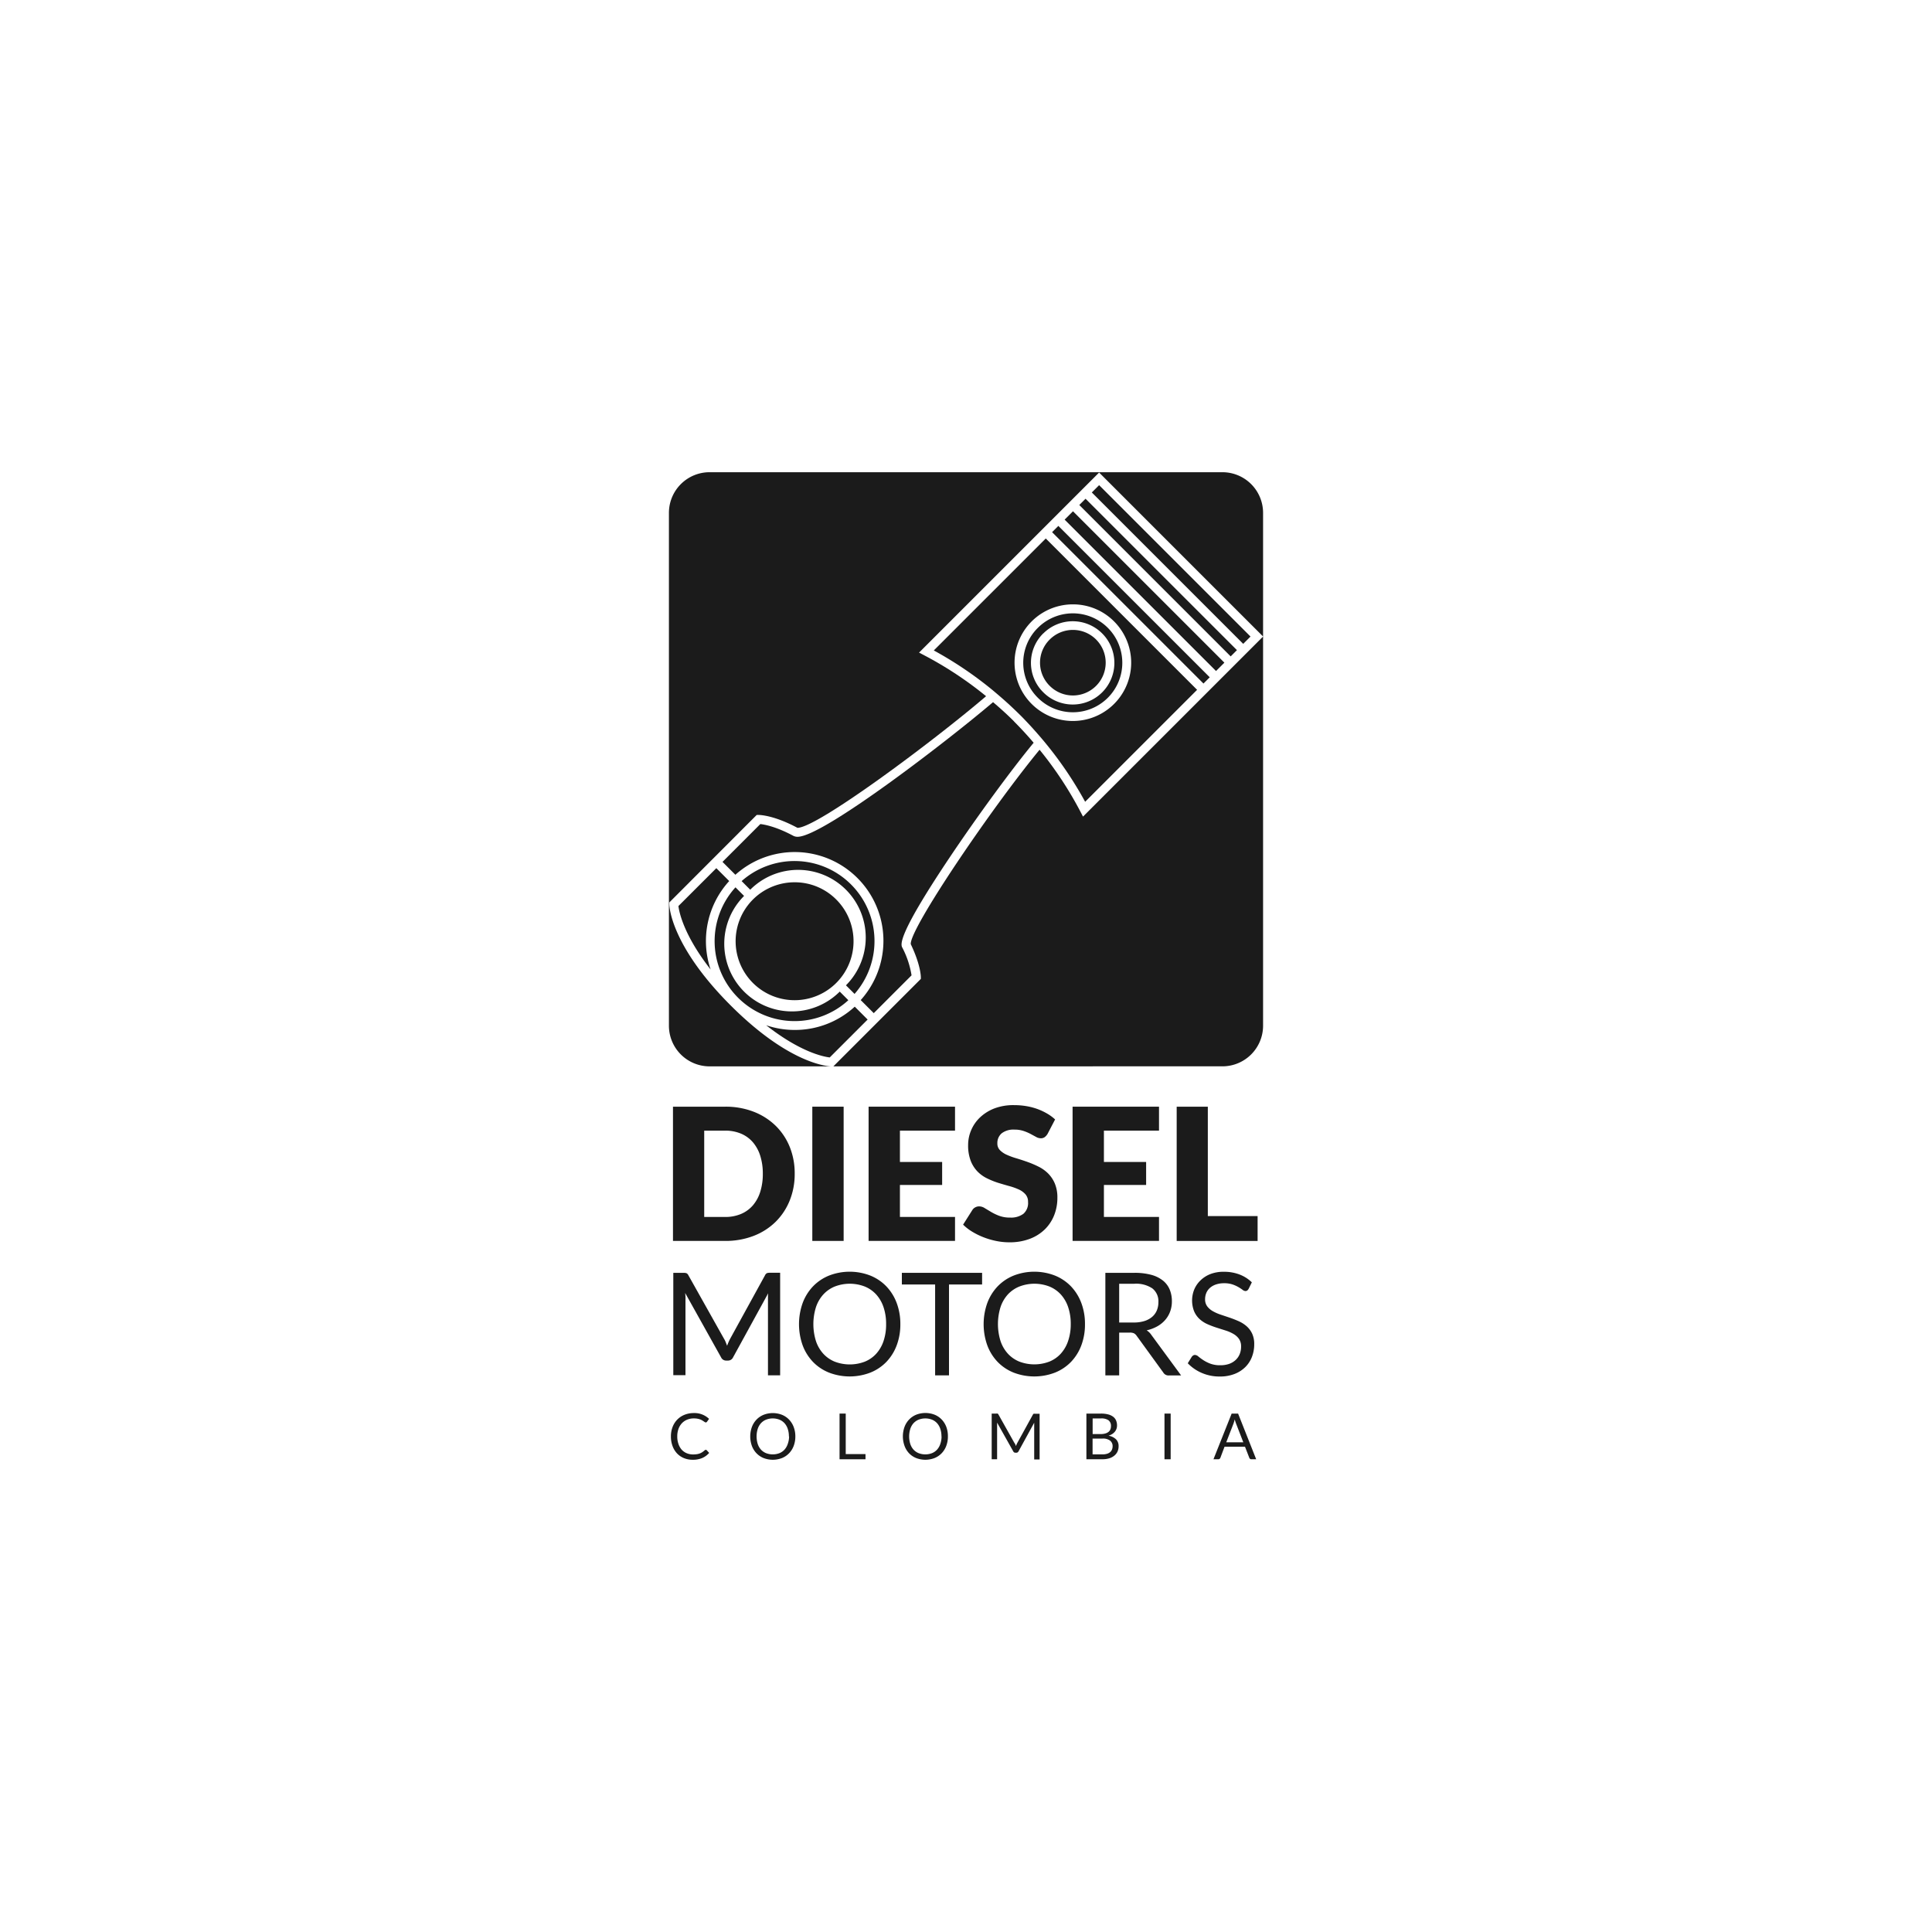 <svg id="background" xmlns="http://www.w3.org/2000/svg" viewBox="0 0 600 600"><defs><style>.cls-1{fill:#fff;}.cls-2{fill:#1b1b1b;}</style></defs><title>logos</title><rect class="cls-1" width="600" height="600"/><path class="cls-2" d="M246.8,364.52a21.86,21.86,0,0,1-1.56,8.34,19.52,19.52,0,0,1-4.39,6.61,19.92,19.92,0,0,1-6.82,4.35,24.14,24.14,0,0,1-8.86,1.56H209V343.69h16.2a24,24,0,0,1,8.86,1.57,20.22,20.22,0,0,1,6.82,4.35,19.38,19.38,0,0,1,4.39,6.6A21.79,21.79,0,0,1,246.8,364.52Zm-9.9,0a18.18,18.18,0,0,0-.8-5.58,11.92,11.92,0,0,0-2.3-4.22,10,10,0,0,0-3.68-2.66,12.49,12.49,0,0,0-4.95-.93H218.7v26.81h6.47a12.48,12.48,0,0,0,4.95-.93,10,10,0,0,0,3.68-2.66,11.92,11.92,0,0,0,2.3-4.22A18.27,18.27,0,0,0,236.9,364.52Z"/><path class="cls-2" d="M262,385.38h-9.73V343.69H262v41.69Z"/><path class="cls-2" d="M296.59,343.69v7.44H279.48v9.73h13.11V368H279.48v9.93h17.11v7.44H269.75V343.69h26.84Z"/><path class="cls-2" d="M325.32,352.16a3.63,3.63,0,0,1-.9,1,2,2,0,0,1-1.22.34,3,3,0,0,1-1.42-.41l-1.72-.93a14.3,14.3,0,0,0-2.19-.93,8.76,8.76,0,0,0-2.8-.42,6,6,0,0,0-4,1.16,3.94,3.94,0,0,0-1.33,3.13,2.89,2.89,0,0,0,.8,2.09,6.89,6.89,0,0,0,2.1,1.43,22.47,22.47,0,0,0,3,1.1q1.67,0.5,3.42,1.12a30.61,30.61,0,0,1,3.42,1.45,11.42,11.42,0,0,1,3,2.12,9.89,9.89,0,0,1,2.1,3.13,11.15,11.15,0,0,1,.8,4.45,14.5,14.5,0,0,1-1,5.41,12.67,12.67,0,0,1-2.9,4.39,13.49,13.49,0,0,1-4.69,2.95,17.56,17.56,0,0,1-6.34,1.07,20.3,20.3,0,0,1-4-.4,23.55,23.55,0,0,1-3.91-1.13,22.64,22.64,0,0,1-3.55-1.73,15.05,15.05,0,0,1-2.89-2.23l2.86-4.52a2.33,2.33,0,0,1,.89-0.83,2.51,2.51,0,0,1,1.23-.32,3.26,3.26,0,0,1,1.73.54l2,1.2a16,16,0,0,0,2.53,1.2,9.49,9.49,0,0,0,3.38.54,6.43,6.43,0,0,0,4.09-1.16,4.41,4.41,0,0,0,1.46-3.68,3.48,3.48,0,0,0-.8-2.38,6.19,6.19,0,0,0-2.1-1.52,19.43,19.43,0,0,0-3-1.06q-1.66-.46-3.41-1a24.84,24.84,0,0,1-3.4-1.37,10.74,10.74,0,0,1-3-2.15,10,10,0,0,1-2.1-3.32,13.19,13.19,0,0,1-.8-4.91,11.65,11.65,0,0,1,.94-4.58,11.81,11.81,0,0,1,2.78-4,13.65,13.65,0,0,1,4.49-2.79,16.59,16.59,0,0,1,6.09-1,22.87,22.87,0,0,1,3.73.3,19.67,19.67,0,0,1,3.45.89,18.94,18.94,0,0,1,3,1.4,14,14,0,0,1,2.53,1.85Z"/><path class="cls-2" d="M359.94,343.69v7.44H342.83v9.73h13.11V368H342.83v9.93h17.11v7.44H333.1V343.69h26.84Z"/><path class="cls-2" d="M375.11,377.66h15.45v7.73H365.43V343.69h9.67v34Z"/><path class="cls-2" d="M225.35,416.75q0.23,0.59.46,1.19,0.22-.62.47-1.19t0.56-1.14L237.61,396a1.28,1.28,0,0,1,.6-0.62,2.77,2.77,0,0,1,.89-0.11h3.18v31.85H238.5v-23.4q0-.47,0-1t0.07-1.09l-10.91,19.91a1.71,1.71,0,0,1-1.56,1H225.5a1.71,1.71,0,0,1-1.56-1l-11.16-20q0.07,0.58.1,1.13t0,1v23.4h-3.78V395.29h3.18a2.77,2.77,0,0,1,.89.11,1.28,1.28,0,0,1,.6.62l11,19.6A8.31,8.31,0,0,1,225.35,416.75Z"/><path class="cls-2" d="M279.61,411.23a18.39,18.39,0,0,1-1.13,6.57,15,15,0,0,1-3.2,5.14,14.3,14.3,0,0,1-5,3.34,17.86,17.86,0,0,1-12.81,0,14.32,14.32,0,0,1-5-3.34,15,15,0,0,1-3.2-5.14,19.6,19.6,0,0,1,0-13.13,15.16,15.16,0,0,1,3.2-5.16,14.38,14.38,0,0,1,5-3.37,17.7,17.7,0,0,1,12.81,0,14.36,14.36,0,0,1,5,3.37,15.16,15.16,0,0,1,3.2,5.16A18.4,18.4,0,0,1,279.61,411.23Zm-4.42,0a16.17,16.17,0,0,0-.8-5.27,11.14,11.14,0,0,0-2.27-3.94,9.85,9.85,0,0,0-3.56-2.48,12.94,12.94,0,0,0-9.31,0,9.94,9.94,0,0,0-3.57,2.48,11,11,0,0,0-2.28,3.94,17.69,17.69,0,0,0,0,10.52,11,11,0,0,0,2.28,3.93,9.82,9.82,0,0,0,3.57,2.47,13.1,13.1,0,0,0,9.31,0,9.72,9.72,0,0,0,3.56-2.47,11.15,11.15,0,0,0,2.27-3.93A16.07,16.07,0,0,0,275.19,411.23Z"/><path class="cls-2" d="M305,395.29v3.62H294.72v28.22h-4.31V398.91H280.08v-3.62H305Z"/><path class="cls-2" d="M336.95,411.23a18.39,18.39,0,0,1-1.13,6.57,15,15,0,0,1-3.2,5.14,14.3,14.3,0,0,1-5,3.34,17.86,17.86,0,0,1-12.81,0,14.32,14.32,0,0,1-5-3.34,15,15,0,0,1-3.2-5.14,19.6,19.6,0,0,1,0-13.13,15.16,15.16,0,0,1,3.2-5.16,14.38,14.38,0,0,1,5-3.37,17.7,17.7,0,0,1,12.81,0,14.36,14.36,0,0,1,5,3.37,15.16,15.16,0,0,1,3.2,5.16A18.4,18.4,0,0,1,336.95,411.23Zm-4.42,0a16.17,16.17,0,0,0-.8-5.27,11.14,11.14,0,0,0-2.27-3.94,9.85,9.85,0,0,0-3.56-2.48,12.94,12.94,0,0,0-9.31,0A9.94,9.94,0,0,0,313,402a11,11,0,0,0-2.28,3.94,17.69,17.69,0,0,0,0,10.52,11,11,0,0,0,2.28,3.93,9.82,9.82,0,0,0,3.57,2.47,13.1,13.1,0,0,0,9.31,0,9.72,9.72,0,0,0,3.56-2.47,11.15,11.15,0,0,0,2.27-3.93A16.07,16.07,0,0,0,332.53,411.23Z"/><path class="cls-2" d="M347.57,413.85v13.29h-4.29V395.29h9a19.68,19.68,0,0,1,5.22.61,10,10,0,0,1,3.63,1.77,7.08,7.08,0,0,1,2.12,2.79,9.33,9.33,0,0,1,.69,3.66,9.16,9.16,0,0,1-.53,3.16,8.34,8.34,0,0,1-1.54,2.63,9.24,9.24,0,0,1-2.47,2,12.2,12.2,0,0,1-3.3,1.24,4.56,4.56,0,0,1,1.42,1.36l9.29,12.65H363a1.88,1.88,0,0,1-1.73-.91L353,414.85a2.41,2.41,0,0,0-.82-0.77,3,3,0,0,0-1.33-.23h-3.27Zm0-3.13h4.51a11,11,0,0,0,3.32-.46,6.77,6.77,0,0,0,2.4-1.29,5.35,5.35,0,0,0,1.46-2,6.5,6.5,0,0,0,.49-2.56,5.08,5.08,0,0,0-1.88-4.29,9.08,9.08,0,0,0-5.59-1.44h-4.71v12Z"/><path class="cls-2" d="M387.77,400.27a1.72,1.72,0,0,1-.42.5,0.94,0.94,0,0,1-.58.17,1.54,1.54,0,0,1-.88-0.38,14.08,14.08,0,0,0-1.27-.83,10.3,10.3,0,0,0-1.84-.83,7.93,7.93,0,0,0-2.61-.38,7.73,7.73,0,0,0-2.56.39,5.43,5.43,0,0,0-1.86,1.06,4.33,4.33,0,0,0-1.12,1.57,5,5,0,0,0-.38,1.94,3.59,3.59,0,0,0,.66,2.21,5.63,5.63,0,0,0,1.73,1.5,13.26,13.26,0,0,0,2.44,1.08l2.8,0.94q1.43,0.49,2.8,1.1a9.85,9.85,0,0,1,2.44,1.54,7.05,7.05,0,0,1,1.73,2.29,7.62,7.62,0,0,1,.66,3.33,10.76,10.76,0,0,1-.71,3.92,9,9,0,0,1-2.08,3.19,9.72,9.72,0,0,1-3.36,2.13,12.34,12.34,0,0,1-4.52.78,13.81,13.81,0,0,1-5.63-1.12,13.21,13.21,0,0,1-4.34-3l1.24-2a1.63,1.63,0,0,1,.43-0.41,1,1,0,0,1,.57-0.17,1.77,1.77,0,0,1,1.07.5,17.65,17.65,0,0,0,1.5,1.1,11.46,11.46,0,0,0,2.18,1.1,8.6,8.6,0,0,0,3.12.5,8.2,8.2,0,0,0,2.73-.42,5.8,5.8,0,0,0,2-1.19,5.16,5.16,0,0,0,1.28-1.83,6.13,6.13,0,0,0,.44-2.38,4,4,0,0,0-.66-2.37,5.43,5.43,0,0,0-1.72-1.54,12.07,12.07,0,0,0-2.43-1.06l-2.8-.89a28.14,28.14,0,0,1-2.8-1.06,9.1,9.1,0,0,1-2.43-1.56,7.14,7.14,0,0,1-1.72-2.39,9.16,9.16,0,0,1,0-6.81,8.41,8.41,0,0,1,1.9-2.8,9.21,9.21,0,0,1,3.08-2,11.28,11.28,0,0,1,4.21-.73,13.48,13.48,0,0,1,4.87.84,11.21,11.21,0,0,1,3.84,2.44Z"/><path class="cls-2" d="M322.32,216.7a15.36,15.36,0,1,0,0-21.72A15.25,15.25,0,0,0,322.32,216.7Zm1.71-20A12.93,12.93,0,1,1,324,215,12.84,12.84,0,0,1,324,196.7Z"/><path class="cls-2" d="M314.95,224.06c-2-2-4.19-4-6.55-6-13.57,11.58-52.75,41.81-60.69,41.81h0a2.85,2.85,0,0,1-1.32-.29c-5.39-2.89-9-3.52-10.26-3.66l-11.75,11.75,4,4a27.56,27.56,0,0,1,38.92,38.92l4.05,4.05,11.74-11.74a28.17,28.17,0,0,0-2.82-8.52c-0.55-.94-1.93-3.36,14.74-28.22,8.56-12.76,19.09-27.13,26-35.49-2-2.35-4.05-4.57-6.1-6.62h0Z"/><path class="cls-2" d="M326,213a10.18,10.18,0,1,0,0-14.39A10.1,10.1,0,0,0,326,213Z"/><path class="cls-2" d="M246.76,274a18.31,18.31,0,1,0,12.95,5.36A18.18,18.18,0,0,0,246.76,274Z"/><path class="cls-2" d="M246.76,317.11a24.64,24.64,0,0,0,16.7-6.49l-2.67-2.67a21,21,0,0,1-29.71-29.71l-2.67-2.67a24.82,24.82,0,0,0,18.35,41.54h0Z"/><path class="cls-2" d="M379.6,210.34l-2,2L336.34,253.6l-0.87-1.66a114.17,114.17,0,0,0-12.62-19.1c-15.14,18.38-40.48,55.79-40,60.39,3.06,6.37,3.12,10,3.13,10.19V304l-27.16,27.16H379.63a12.63,12.63,0,0,0,12.63-12.63V197.68L379.6,210.34h0Z"/><path class="cls-2" d="M226.46,273.62l-4-4-11.77,11.76c0.24,1.94,1.69,9.08,10,19.71A27.6,27.6,0,0,1,226.46,273.62Z"/><path class="cls-2" d="M264.32,274.7a24.79,24.79,0,0,0-34-1.07l2.67,2.68A21,21,0,0,1,262.72,306l2.67,2.67A24.85,24.85,0,0,0,264.32,274.7Z"/><path class="cls-2" d="M246.76,319.86h0a27.61,27.61,0,0,1-8.82-1.46c10.71,8.41,17.82,9.76,19.74,10l11.77-11.77-4-4A27.38,27.38,0,0,1,246.76,319.86Z"/><rect class="cls-2" x="362.11" y="142.06" width="3.21" height="66.49" transform="translate(-17.43 308.54) rotate(-45)"/><path class="cls-2" d="M379.63,146.65H220.37a12.63,12.63,0,0,0-12.63,12.63V318.54a12.63,12.63,0,0,0,12.63,12.63H258.2c-0.5,0-12.57-.22-31.27-18.91s-19.07-30.92-19.07-31.42v-0.58L235,253.09h0.57c0.5,0,4.81.11,12.09,4,6.1,0,41.66-26.44,58.58-40.88a114.15,114.15,0,0,0-19.16-12.67l-1.66-.87,55.92-55.92,50.92,50.92v-38.4A12.63,12.63,0,0,0,379.63,146.65Z"/><rect class="cls-2" x="353.6" y="150.34" width="3.67" height="66.49" transform="translate(-25.71 305.1) rotate(-45)"/><rect class="cls-2" x="358.29" y="146.12" width="2.75" height="66.49" transform="translate(-21.49 306.86) rotate(-45)"/><path class="cls-2" d="M290,202a116.9,116.9,0,0,1,18.36,12.41h0l0.9,0.76,0.2,0.17q1.28,1.08,2.53,2.19l1.39,1.25,1,0.94c0.85,0.8,1.69,1.61,2.51,2.42s1.57,1.61,2.35,2.44l1.09,1.17,0.6,0.67q1.49,1.65,2.92,3.35l0,0,0.74,0.89h0A116.92,116.92,0,0,1,337,249l34.77-34.77-47-47Zm56-9a18.11,18.11,0,1,1-12.81-5.31A18,18,0,0,1,346,193Z"/><rect class="cls-2" x="349.84" y="154.56" width="2.75" height="66.49" transform="translate(-29.93 303.35) rotate(-45)"/><path class="cls-2" d="M219.2,450.26a0.4,0.4,0,0,1,.29.13l0.75,0.82a6.08,6.08,0,0,1-2.11,1.57,7.21,7.21,0,0,1-3,.56,7.05,7.05,0,0,1-2.78-.53,6.09,6.09,0,0,1-2.13-1.48,6.71,6.71,0,0,1-1.37-2.29,8.56,8.56,0,0,1-.49-2.94,8.05,8.05,0,0,1,.52-2.94,6.71,6.71,0,0,1,1.46-2.3,6.54,6.54,0,0,1,2.25-1.49,7.67,7.67,0,0,1,2.9-.53,6.46,6.46,0,0,1,4.71,1.8l-0.62.88a0.67,0.67,0,0,1-.16.16,0.44,0.44,0,0,1-.26.06,0.5,0.5,0,0,1-.27-0.09l-0.34-.23-0.47-.3a4.07,4.07,0,0,0-.63-0.3,5.28,5.28,0,0,0-.85-0.23,5.92,5.92,0,0,0-1.12-.09,5.4,5.4,0,0,0-2.08.39,4.67,4.67,0,0,0-1.63,1.11,5.06,5.06,0,0,0-1.06,1.76,6.72,6.72,0,0,0-.38,2.33,6.85,6.85,0,0,0,.38,2.37,5.22,5.22,0,0,0,1,1.76,4.38,4.38,0,0,0,1.56,1.09,5,5,0,0,0,1.94.38,7.84,7.84,0,0,0,1.14-.07,4.67,4.67,0,0,0,.94-0.23,3.93,3.93,0,0,0,.8-0.4,6.3,6.3,0,0,0,.75-0.58A0.5,0.5,0,0,1,219.2,450.26Z"/><path class="cls-2" d="M247,446.1a8.18,8.18,0,0,1-.51,2.93,6.7,6.7,0,0,1-1.43,2.29,6.37,6.37,0,0,1-2.21,1.49,7.95,7.95,0,0,1-5.71,0,6.37,6.37,0,0,1-2.21-1.49,6.7,6.7,0,0,1-1.43-2.29,8.72,8.72,0,0,1,0-5.85,6.76,6.76,0,0,1,1.43-2.3,6.4,6.4,0,0,1,2.21-1.5,7.88,7.88,0,0,1,5.71,0,6.39,6.39,0,0,1,2.21,1.5,6.76,6.76,0,0,1,1.43,2.3A8.18,8.18,0,0,1,247,446.1Zm-2,0a7.22,7.22,0,0,0-.36-2.35,5,5,0,0,0-1-1.76,4.38,4.38,0,0,0-1.58-1.1,5.76,5.76,0,0,0-4.15,0,4.43,4.43,0,0,0-1.59,1.1,4.93,4.93,0,0,0-1,1.76,7.9,7.9,0,0,0,0,4.69,4.93,4.93,0,0,0,1,1.75,4.38,4.38,0,0,0,1.59,1.1,5.83,5.83,0,0,0,4.15,0,4.33,4.33,0,0,0,1.58-1.1,5,5,0,0,0,1-1.75A7.18,7.18,0,0,0,245.06,446.1Z"/><path class="cls-2" d="M262.65,451.58h6.14v1.61h-8.06V439h1.92v12.57Z"/><path class="cls-2" d="M294.38,446.1a8.18,8.18,0,0,1-.51,2.93,6.7,6.7,0,0,1-1.43,2.29,6.37,6.37,0,0,1-2.21,1.49,7.95,7.95,0,0,1-5.71,0,6.37,6.37,0,0,1-2.21-1.49A6.7,6.7,0,0,1,280.9,449a8.72,8.72,0,0,1,0-5.85,6.76,6.76,0,0,1,1.43-2.3,6.4,6.4,0,0,1,2.21-1.5,7.88,7.88,0,0,1,5.71,0,6.39,6.39,0,0,1,2.21,1.5,6.76,6.76,0,0,1,1.43,2.3A8.18,8.18,0,0,1,294.38,446.1Zm-2,0a7.22,7.22,0,0,0-.36-2.35,5,5,0,0,0-1-1.76,4.38,4.38,0,0,0-1.58-1.1,5.76,5.76,0,0,0-4.15,0,4.43,4.43,0,0,0-1.59,1.1,4.93,4.93,0,0,0-1,1.76,7.9,7.9,0,0,0,0,4.69,4.93,4.93,0,0,0,1,1.75,4.38,4.38,0,0,0,1.59,1.1,5.83,5.83,0,0,0,4.15,0,4.33,4.33,0,0,0,1.58-1.1,5,5,0,0,0,1-1.75A7.18,7.18,0,0,0,292.41,446.1Z"/><path class="cls-2" d="M315.31,448.56l0.2,0.53q0.1-.28.21-0.53t0.25-.51l4.8-8.72a0.57,0.57,0,0,1,.27-0.28,1.23,1.23,0,0,1,.4,0h1.42v14.19h-1.68V442.77c0-.14,0-0.29,0-0.45s0-.32,0-0.48l-4.86,8.87a0.76,0.76,0,0,1-.69.45h-0.28a0.76,0.76,0,0,1-.69-0.45l-5-8.9q0,0.26,0,.5c0,0.17,0,.32,0,0.46v10.42h-1.68V439h1.42a1.24,1.24,0,0,1,.4,0,0.57,0.57,0,0,1,.27.28l4.9,8.73A3.72,3.72,0,0,1,315.31,448.56Z"/><path class="cls-2" d="M337.39,453.19V439h4.52a8.65,8.65,0,0,1,2.25.26,4.36,4.36,0,0,1,1.55.73,2.89,2.89,0,0,1,.9,1.16,3.93,3.93,0,0,1,.29,1.55,3.15,3.15,0,0,1-.16,1,3,3,0,0,1-.49.9,3.51,3.51,0,0,1-.83.74,4.63,4.63,0,0,1-1.17.53A4.38,4.38,0,0,1,346.6,447a2.93,2.93,0,0,1,.79,2.14,4,4,0,0,1-.33,1.64,3.53,3.53,0,0,1-1,1.28,4.53,4.53,0,0,1-1.56.83,7,7,0,0,1-2.11.29h-5Zm1.92-7.83h2.53a4.91,4.91,0,0,0,1.41-.18,2.84,2.84,0,0,0,1-.49,1.93,1.93,0,0,0,.58-0.77,2.54,2.54,0,0,0,.19-1,2.17,2.17,0,0,0-.75-1.83,3.8,3.8,0,0,0-2.34-.58h-2.6v4.84Zm0,1.37v4.94h3.07a4.66,4.66,0,0,0,1.41-.19,2.63,2.63,0,0,0,1-.53,2.06,2.06,0,0,0,.56-0.81,2.9,2.9,0,0,0,.18-1,2.13,2.13,0,0,0-.78-1.74,3.65,3.65,0,0,0-2.35-.64h-3.06Z"/><path class="cls-2" d="M363.56,453.19h-1.92V439h1.92v14.19Z"/><path class="cls-2" d="M390.12,453.19h-1.48a0.64,0.64,0,0,1-.42-0.13,0.79,0.79,0,0,1-.24-0.33l-1.33-3.43h-6.36L379,452.73a0.77,0.77,0,0,1-.24.32,0.63,0.63,0,0,1-.42.14h-1.49L382.5,439h2Zm-9.3-5.27h5.3l-2.23-5.77a10.81,10.81,0,0,1-.43-1.34q-0.11.41-.21,0.75c-0.07.23-.14,0.43-0.2,0.6Z"/></svg>